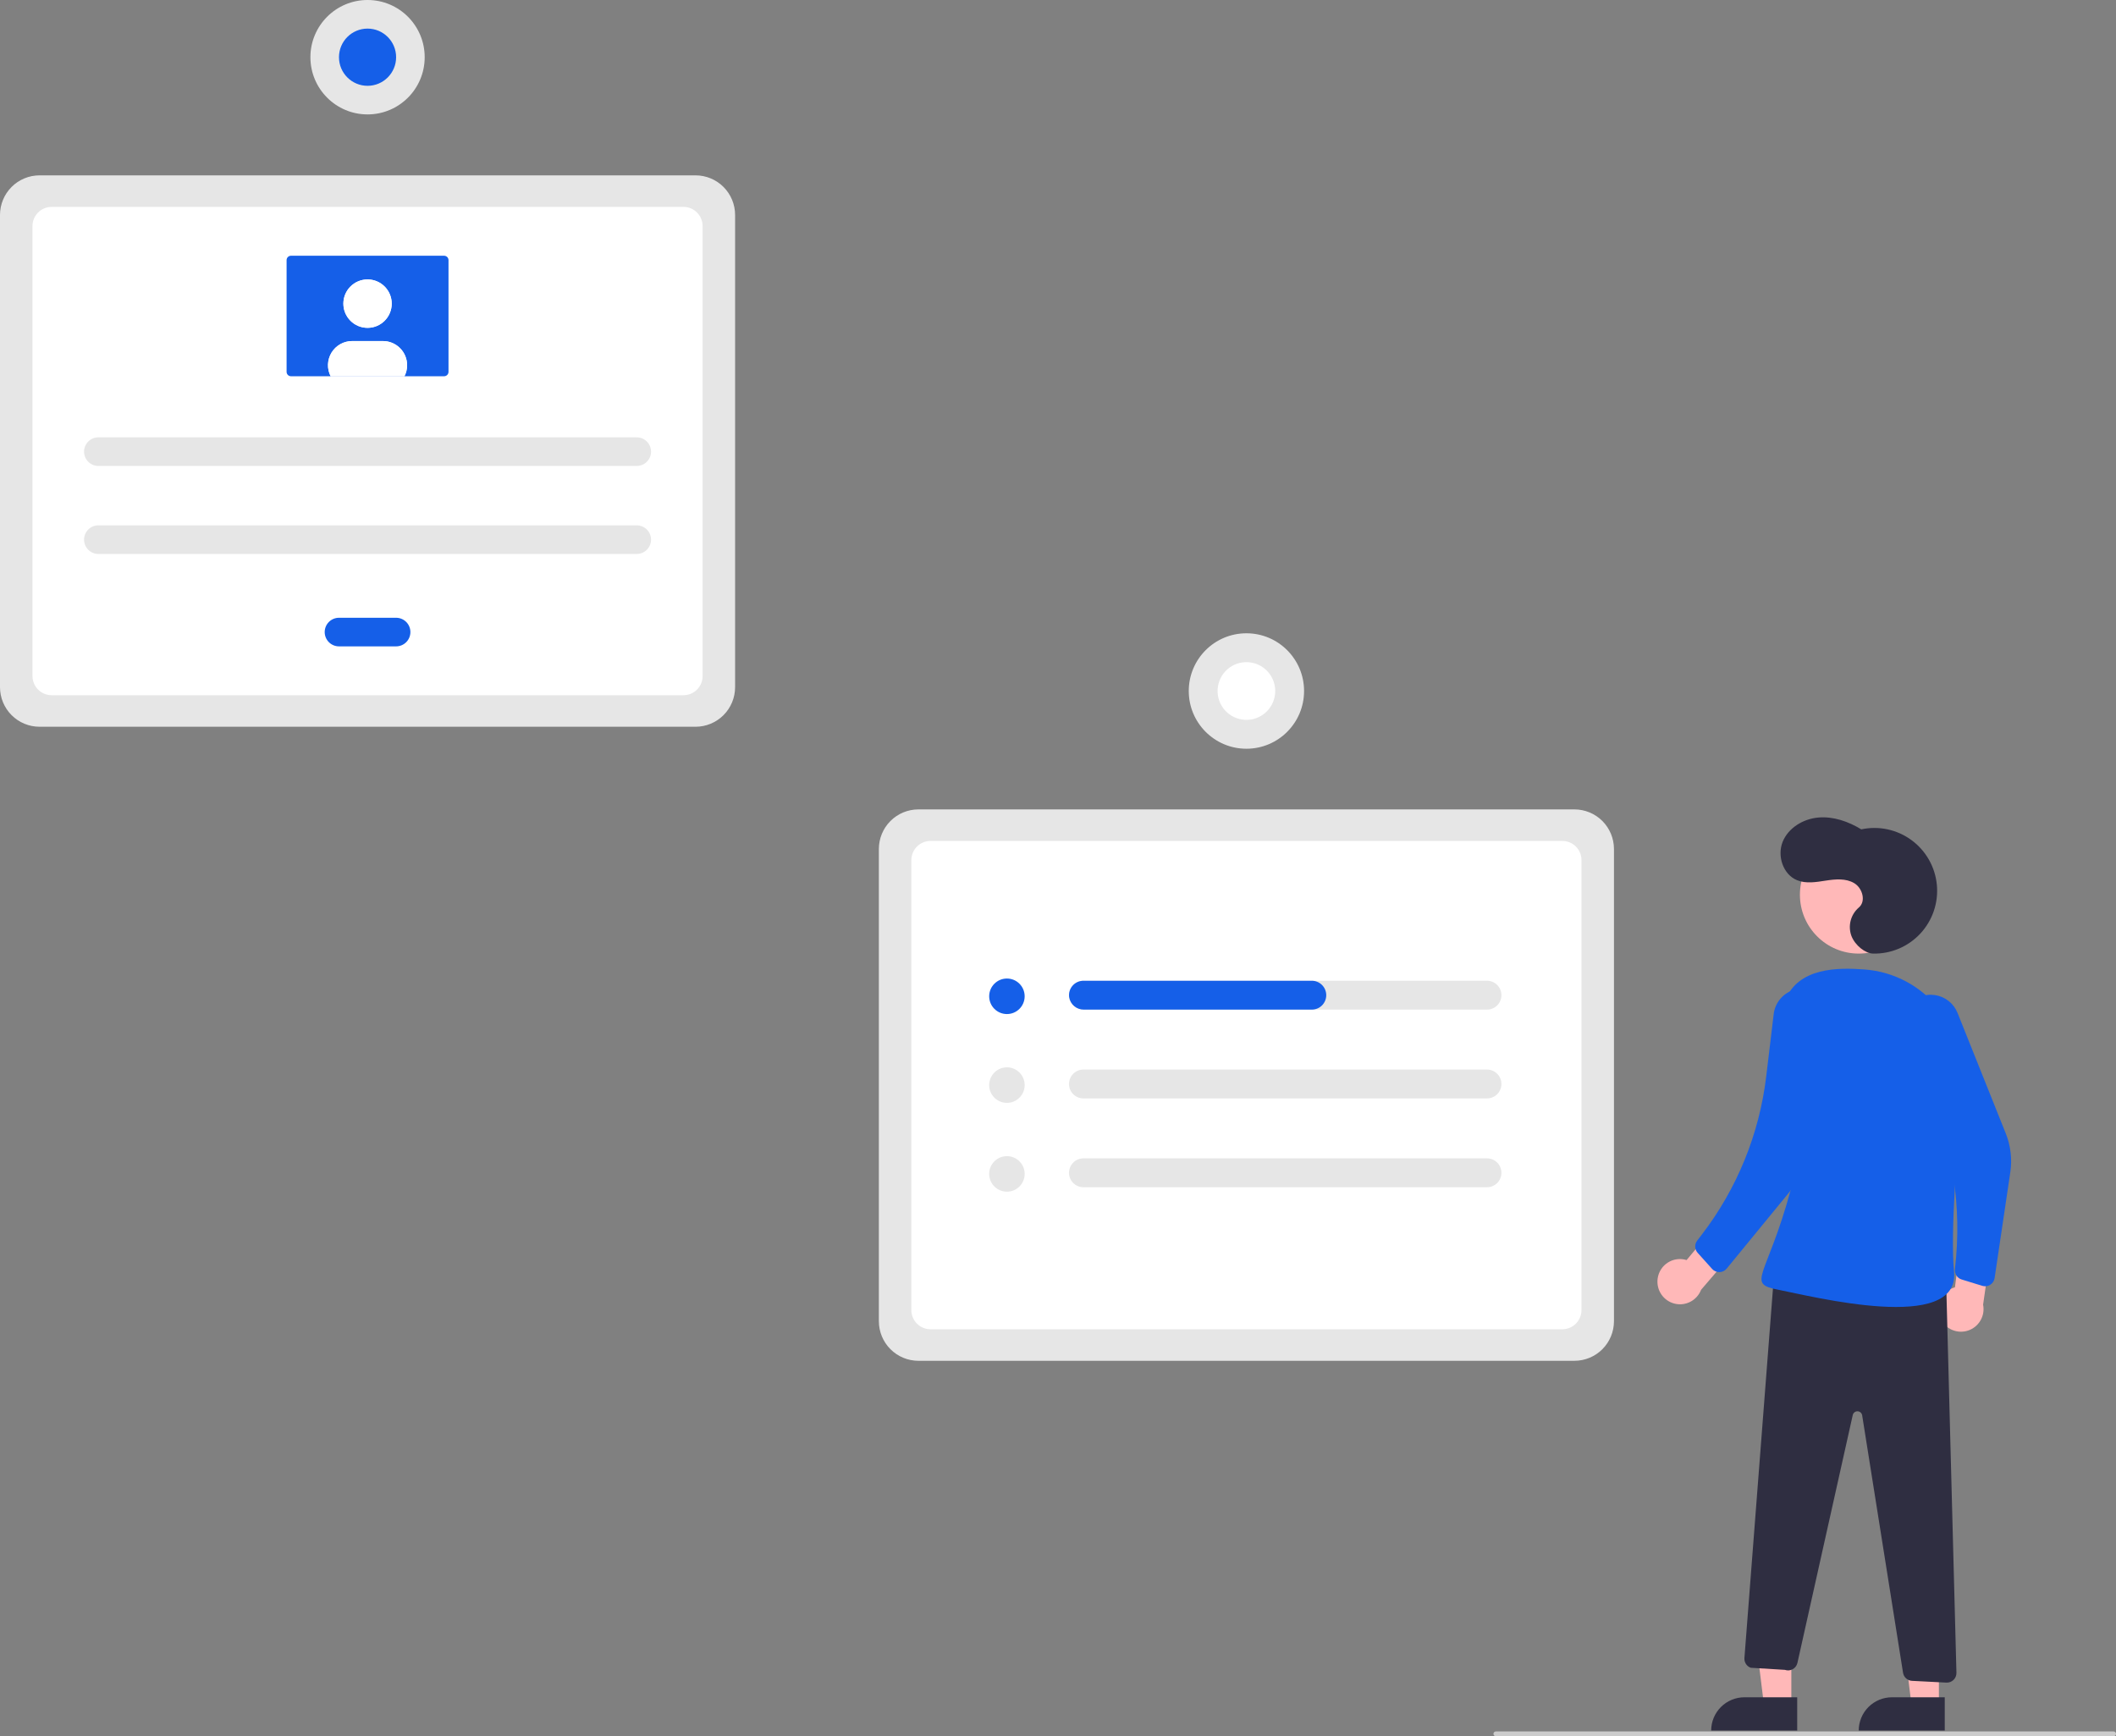 <svg width="468" height="384" viewBox="0 0 468 384" fill="none" xmlns="http://www.w3.org/2000/svg">
<rect x="0" y="0" width="468" height="384" fill="#808080" stroke="none"/>
<g clip-path="url(#clip0_5_4)">
<path d="M348.225 300.965H203.118C200.802 300.962 198.58 300.039 196.942 298.399C195.304 296.759 194.383 294.535 194.38 292.216V187.762C194.383 185.443 195.304 183.219 196.942 181.579C198.58 179.939 200.802 179.016 203.118 179.013H348.225C350.542 179.016 352.763 179.939 354.401 181.579C356.039 183.219 356.961 185.443 356.963 187.762V292.216C356.961 294.535 356.039 296.759 354.401 298.399C352.763 300.039 350.542 300.962 348.225 300.965Z" fill="#E6E6E6"/>
<path d="M205.8 293.991H345.543C346.666 293.991 347.744 293.544 348.539 292.748C349.333 291.953 349.78 290.874 349.78 289.749V190.229C349.78 189.104 349.333 188.025 348.539 187.23C347.744 186.434 346.666 185.987 345.543 185.987H205.8C204.677 185.987 203.599 186.434 202.805 187.23C202.01 188.025 201.564 189.104 201.564 190.229V289.749C201.564 290.874 202.01 291.953 202.805 292.748C203.599 293.544 204.677 293.991 205.8 293.991Z" fill="white"/>
<path d="M153.845 160.734H8.738C6.421 160.731 4.2 159.809 2.562 158.169C0.924 156.529 0.003 154.305 0 151.985V47.532C0.003 45.212 0.924 42.989 2.562 41.348C4.2 39.708 6.421 38.786 8.738 38.783H153.845C156.162 38.786 158.383 39.708 160.021 41.348C161.659 42.989 162.58 45.212 162.583 47.532V151.985C162.58 154.305 161.659 156.529 160.021 158.169C158.383 159.809 156.162 160.731 153.845 160.734Z" fill="#E6E6E6"/>
<path d="M11.42 153.76H151.163C152.286 153.76 153.364 153.313 154.159 152.518C154.953 151.722 155.399 150.643 155.399 149.518V49.999C155.399 48.874 154.953 47.795 154.159 46.999C153.364 46.204 152.286 45.757 151.163 45.757H11.42C10.297 45.757 9.219 46.204 8.425 46.999C7.63 47.795 7.184 48.874 7.184 49.999V149.518C7.184 150.643 7.63 151.722 8.425 152.518C9.219 153.313 10.297 153.76 11.42 153.76Z" fill="white"/>
<path d="M328.886 216.91H239.623C239.205 216.91 238.79 216.993 238.403 217.153C238.017 217.313 237.665 217.549 237.369 217.845C237.073 218.141 236.838 218.493 236.678 218.88C236.518 219.268 236.435 219.683 236.435 220.102C236.435 220.521 236.518 220.936 236.678 221.323C236.838 221.711 237.073 222.062 237.369 222.359C237.665 222.655 238.017 222.89 238.403 223.051C238.79 223.211 239.205 223.294 239.623 223.294H328.886C329.731 223.294 330.542 222.957 331.14 222.359C331.738 221.76 332.074 220.948 332.074 220.102C332.074 219.255 331.738 218.444 331.14 217.845C330.542 217.246 329.731 216.91 328.886 216.91Z" fill="#E6E6E6"/>
<path d="M239.623 236.552C239.205 236.552 238.79 236.634 238.403 236.795C238.017 236.955 237.665 237.19 237.369 237.487C237.073 237.783 236.838 238.135 236.678 238.522C236.518 238.909 236.435 239.324 236.435 239.743C236.435 240.163 236.518 240.578 236.678 240.965C236.838 241.352 237.073 241.704 237.369 242C237.665 242.297 238.017 242.532 238.403 242.692C238.79 242.853 239.205 242.935 239.623 242.935H328.886C329.731 242.935 330.542 242.599 331.14 242C331.738 241.402 332.074 240.59 332.074 239.743C332.074 238.897 331.738 238.085 331.14 237.487C330.542 236.888 329.731 236.552 328.886 236.552H239.623Z" fill="#E6E6E6"/>
<path d="M239.623 256.193C238.778 256.193 237.967 256.53 237.369 257.128C236.771 257.727 236.435 258.539 236.435 259.385C236.435 260.232 236.771 261.043 237.369 261.642C237.967 262.241 238.778 262.577 239.623 262.577H328.886C329.731 262.577 330.542 262.241 331.14 261.642C331.738 261.043 332.074 260.232 332.074 259.385C332.074 258.539 331.738 257.727 331.14 257.128C330.542 256.53 329.731 256.193 328.886 256.193H239.623Z" fill="#E6E6E6"/>
<path d="M222.703 224.276C224.87 224.276 226.626 222.517 226.626 220.347C226.626 218.178 224.87 216.419 222.703 216.419C220.536 216.419 218.779 218.178 218.779 220.347C218.779 222.517 220.536 224.276 222.703 224.276Z" fill="#155FE8"/>
<path d="M222.703 243.917C224.87 243.917 226.626 242.159 226.626 239.989C226.626 237.819 224.87 236.061 222.703 236.061C220.536 236.061 218.779 237.819 218.779 239.989C218.779 242.159 220.536 243.917 222.703 243.917Z" fill="#E6E6E6"/>
<path d="M222.703 263.559C224.87 263.559 226.626 261.8 226.626 259.631C226.626 257.461 224.87 255.702 222.703 255.702C220.536 255.702 218.779 257.461 218.779 259.631C218.779 261.8 220.536 263.559 222.703 263.559Z" fill="#E6E6E6"/>
<path d="M293.328 220.102C293.328 220.521 293.245 220.936 293.085 221.323C292.925 221.71 292.69 222.062 292.394 222.359C292.098 222.655 291.747 222.89 291.36 223.051C290.973 223.211 290.559 223.294 290.14 223.294H239.738C238.951 223.305 238.186 223.031 237.584 222.523C236.982 222.014 236.584 221.305 236.463 220.526C236.404 220.075 236.441 219.617 236.572 219.182C236.704 218.746 236.927 218.344 237.226 218.002C237.525 217.66 237.893 217.385 238.307 217.197C238.72 217.009 239.169 216.911 239.623 216.91H290.14C290.985 216.91 291.796 217.246 292.394 217.845C292.992 218.443 293.328 219.255 293.328 220.102Z" fill="#155FE8"/>
<path d="M275.672 165.596C282.714 165.596 288.423 159.88 288.423 152.829C288.423 145.778 282.714 140.062 275.672 140.062C268.629 140.062 262.92 145.778 262.92 152.829C262.92 159.88 268.629 165.596 275.672 165.596Z" fill="#E6E6E6"/>
<path d="M281.965 153.852C282.529 150.372 280.169 147.093 276.693 146.528C273.217 145.964 269.942 148.327 269.378 151.807C268.814 155.287 271.175 158.566 274.65 159.13C278.126 159.695 281.401 157.332 281.965 153.852Z" fill="white"/>
<path d="M21.751 96.726C20.913 96.726 20.109 97.059 19.517 97.652C18.924 98.245 18.591 99.05 18.591 99.889C18.591 100.728 18.924 101.532 19.517 102.125C20.109 102.719 20.913 103.052 21.751 103.052H140.833C141.671 103.052 142.474 102.719 143.067 102.125C143.659 101.532 143.992 100.728 143.992 99.889C143.992 99.05 143.659 98.245 143.067 97.652C142.474 97.059 141.671 96.726 140.833 96.726H21.751Z" fill="#E6E6E6"/>
<path d="M21.751 116.191C20.913 116.191 20.109 116.524 19.517 117.117C18.924 117.711 18.591 118.515 18.591 119.354C18.591 120.193 18.924 120.998 19.517 121.591C20.109 122.184 20.913 122.517 21.751 122.517H140.833C141.671 122.517 142.474 122.184 143.067 121.591C143.659 120.998 143.992 120.193 143.992 119.354C143.992 118.515 143.659 117.711 143.067 117.117C142.474 116.524 141.671 116.191 140.833 116.191H21.751Z" fill="#E6E6E6"/>
<path d="M74.973 136.63C74.135 136.63 73.331 136.963 72.739 137.556C72.147 138.149 71.814 138.954 71.814 139.793C71.814 140.632 72.147 141.436 72.739 142.029C73.331 142.622 74.135 142.956 74.973 142.956H87.61C88.448 142.956 89.252 142.622 89.844 142.029C90.437 141.436 90.769 140.632 90.769 139.793C90.769 138.954 90.437 138.149 89.844 137.556C89.252 136.963 88.448 136.63 87.61 136.63H74.973Z" fill="#155FE8"/>
<path d="M64.358 56.561C64.1 56.562 63.853 56.664 63.671 56.847C63.488 57.029 63.386 57.276 63.386 57.535V82.241C63.386 82.499 63.488 82.746 63.671 82.929C63.853 83.111 64.1 83.214 64.358 83.214H98.225C98.483 83.214 98.73 83.111 98.912 82.929C99.095 82.746 99.197 82.499 99.198 82.241V57.535C99.197 57.276 99.095 57.029 98.912 56.847C98.73 56.664 98.483 56.562 98.225 56.561L64.358 56.561Z" fill="#155FE8"/>
<path d="M81.292 72.508C84.244 72.508 86.638 70.112 86.638 67.155C86.638 64.199 84.244 61.802 81.292 61.802C78.339 61.802 75.945 64.199 75.945 67.155C75.945 70.112 78.339 72.508 81.292 72.508Z" fill="white"/>
<path d="M90.04 80.781C90.042 81.627 89.842 82.461 89.457 83.214H73.126C72.71 82.398 72.51 81.489 72.545 80.573C72.581 79.657 72.85 78.766 73.328 77.985C73.806 77.203 74.477 76.558 75.275 76.11C76.074 75.662 76.974 75.428 77.889 75.428H84.694C86.111 75.427 87.471 75.99 88.473 76.993C89.476 77.996 90.04 79.356 90.04 80.775V80.781Z" fill="white"/>
<path d="M81.292 72.508C84.244 72.508 86.638 70.112 86.638 67.155C86.638 64.199 84.244 61.802 81.292 61.802C78.339 61.802 75.945 64.199 75.945 67.155C75.945 70.112 78.339 72.508 81.292 72.508Z" fill="white"/>
<path d="M90.04 80.781C90.042 81.627 89.842 82.461 89.457 83.214H73.126C72.71 82.398 72.51 81.489 72.545 80.573C72.581 79.657 72.85 78.766 73.328 77.985C73.806 77.203 74.477 76.558 75.275 76.11C76.074 75.662 76.974 75.428 77.889 75.428H84.694C86.111 75.427 87.471 75.99 88.473 76.993C89.476 77.996 90.04 79.356 90.04 80.775V80.781Z" fill="white"/>
<path d="M81.292 25.305C88.271 25.305 93.929 19.64 93.929 12.652C93.929 5.665 88.271 0 81.292 0C74.312 0 68.654 5.665 68.654 12.652C68.654 19.64 74.312 25.305 81.292 25.305Z" fill="#E6E6E6"/>
<path d="M81.292 18.979C84.781 18.979 87.61 16.146 87.61 12.652C87.61 9.159 84.781 6.326 81.292 6.326C77.802 6.326 74.973 9.159 74.973 12.652C74.973 16.146 77.802 18.979 81.292 18.979Z" fill="#155FE8"/>
<path d="M396.194 377.115L390.14 377.114L387.26 353.734L396.196 353.735L396.194 377.115Z" fill="#FFB8B8"/>
<path d="M385.815 375.383H397.491V382.743H378.463C378.463 381.776 378.653 380.819 379.023 379.926C379.392 379.033 379.934 378.222 380.617 377.538C381.299 376.855 382.11 376.313 383.002 375.943C383.894 375.573 384.85 375.383 385.815 375.383Z" fill="#2F2E41"/>
<path d="M428.828 377.115L422.773 377.114L419.894 353.734L428.83 353.735L428.828 377.115Z" fill="#FFB8B8"/>
<path d="M418.449 375.383H430.125V382.743H411.097C411.097 381.776 411.287 380.819 411.657 379.926C412.026 379.033 412.568 378.222 413.25 377.538C413.933 376.855 414.743 376.313 415.635 375.943C416.527 375.573 417.483 375.383 418.449 375.383Z" fill="#2F2E41"/>
<path d="M411.097 210.904C418.28 210.904 424.104 205.073 424.104 197.881C424.104 190.689 418.28 184.858 411.097 184.858C403.913 184.858 398.09 190.689 398.09 197.881C398.09 205.073 403.913 210.904 411.097 210.904Z" fill="#FFB8B8"/>
<path d="M366.621 282.811C366.712 282.09 366.959 281.397 367.346 280.782C367.733 280.167 368.25 279.645 368.861 279.252C369.471 278.858 370.161 278.604 370.88 278.506C371.6 278.409 372.332 278.47 373.025 278.686L380.294 269.962L386.667 273.091L376.228 285.268C375.789 286.409 374.946 287.35 373.859 287.911C372.773 288.472 371.519 288.615 370.335 288.312C369.15 288.009 368.118 287.282 367.434 286.268C366.749 285.254 366.46 284.024 366.621 282.811Z" fill="#FFB8B8"/>
<path d="M429.183 291.635C428.873 290.977 428.711 290.26 428.708 289.533C428.705 288.806 428.861 288.087 429.166 287.428C429.47 286.768 429.916 286.183 430.471 285.714C431.025 285.245 431.676 284.904 432.377 284.714L433.836 273.447L440.891 272.665L438.607 288.547C438.848 289.747 438.64 290.993 438.024 292.05C437.408 293.107 436.426 293.901 435.265 294.282C434.103 294.663 432.842 294.603 431.721 294.115C430.6 293.627 429.697 292.745 429.183 291.635Z" fill="#FFB8B8"/>
<path d="M421.967 222.478C422.659 221.589 423.573 220.898 424.616 220.476C425.66 220.053 426.796 219.913 427.911 220.071C429.025 220.229 430.079 220.678 430.965 221.373C431.85 222.069 432.537 222.986 432.956 224.032L443.617 250.671C444.707 253.393 445.054 256.356 444.624 259.257L441.151 282.671C441.107 282.973 440.997 283.261 440.83 283.517C440.664 283.773 440.444 283.99 440.186 284.153C439.928 284.316 439.638 284.421 439.336 284.461C439.033 284.502 438.726 284.476 438.434 284.386L433.859 282.98C433.385 282.834 432.977 282.527 432.707 282.111C432.436 281.696 432.319 281.198 432.377 280.705C433.992 266.921 431.857 252.956 426.2 240.286L421.174 229.03C420.7 227.969 420.523 226.798 420.663 225.644C420.803 224.49 421.254 223.396 421.967 222.478Z" fill="#155FE8"/>
<path d="M414.264 210.903C416.221 210.946 418.166 210.573 419.969 209.809C421.773 209.045 423.394 207.908 424.728 206.472C426.061 205.037 427.075 203.335 427.705 201.478C428.334 199.622 428.564 197.653 428.38 195.701C428.195 193.75 427.6 191.859 426.633 190.154C425.667 188.449 424.351 186.968 422.772 185.809C421.193 184.649 419.387 183.837 417.473 183.426C415.558 183.015 413.578 183.015 411.663 183.424C408.803 181.685 405.477 180.515 402.144 180.813C398.811 181.111 395.515 183.092 394.268 186.201C393.022 189.31 394.361 193.409 397.46 194.673C399.447 195.483 401.691 195.09 403.811 194.763C405.932 194.437 408.245 194.223 410.09 195.319C411.936 196.414 412.765 199.351 411.112 200.721C410.236 201.476 409.611 202.48 409.319 203.599C409.027 204.719 409.083 205.901 409.479 206.988C410.31 209.139 412.577 210.867 414.264 210.903Z" fill="#2F2E41"/>
<path d="M430.402 282.296L432.709 369.963C432.717 370.255 432.664 370.545 432.554 370.816C432.444 371.087 432.28 371.332 432.071 371.537C431.862 371.741 431.613 371.899 431.34 372.003C431.067 372.106 430.775 372.151 430.484 372.137L422.883 371.748C422.398 371.724 421.936 371.533 421.575 371.208C421.214 370.883 420.975 370.443 420.899 369.963L411.858 313.023C411.819 312.78 411.697 312.557 411.512 312.394C411.327 312.231 411.091 312.137 410.845 312.13C410.599 312.122 410.357 312.201 410.163 312.352C409.968 312.503 409.832 312.718 409.778 312.958L397.541 367.781C397.475 368.074 397.349 368.35 397.169 368.591C396.989 368.831 396.76 369.03 396.498 369.175C396.235 369.321 395.945 369.408 395.646 369.433C395.347 369.457 395.046 369.418 394.764 369.317L387.221 368.856C386.784 368.701 386.411 368.406 386.157 368.018C385.904 367.63 385.784 367.169 385.817 366.707L392.402 281.466L430.402 282.296Z" fill="#2F2E41"/>
<path d="M434.105 240.657C435.377 227.372 425.621 215.356 412.325 214.411C406.596 214.004 397.702 213.858 394.77 221.376C385.938 244.024 401.399 243.474 396.072 263.096C390.745 282.717 386.04 283.842 393.349 285.259C400.658 286.676 433.527 295.04 432.178 281.229C431.348 272.74 432.835 253.909 434.105 240.657Z" fill="#155FE8"/>
<path d="M396.334 219.073C397.384 218.666 398.522 218.543 399.634 218.718C400.746 218.892 401.793 219.357 402.668 220.066C403.543 220.775 404.216 221.702 404.619 222.754C405.022 223.807 405.141 224.947 404.963 226.06L400.811 252.036C400.101 256.478 398.225 260.651 395.375 264.129L381.892 280.578C381.699 280.814 381.456 281.006 381.182 281.14C380.908 281.273 380.608 281.346 380.303 281.353C379.998 281.36 379.695 281.301 379.415 281.18C379.135 281.059 378.884 280.879 378.68 280.652L375.478 277.091C375.146 276.722 374.954 276.249 374.935 275.753C374.916 275.257 375.071 274.77 375.374 274.377L376.317 273.152C384.161 262.96 389.109 250.837 390.64 238.062L392.29 224.285C392.428 223.13 392.878 222.035 393.59 221.117C394.302 220.199 395.251 219.492 396.334 219.073Z" fill="#155FE8"/>
<path d="M467.47 384H330.837C330.697 384 330.562 383.944 330.463 383.845C330.363 383.745 330.307 383.61 330.307 383.47C330.307 383.329 330.363 383.194 330.463 383.095C330.562 382.995 330.697 382.94 330.837 382.94H467.47C467.611 382.94 467.746 382.995 467.845 383.095C467.944 383.194 468 383.329 468 383.47C468 383.61 467.944 383.745 467.845 383.845C467.746 383.944 467.611 384 467.47 384Z" fill="#CCCCCC"/>
</g>
<defs>
<clipPath id="clip0_5_4">
<rect width="468" height="384" fill="white"/>
</clipPath>
</defs>
</svg>

